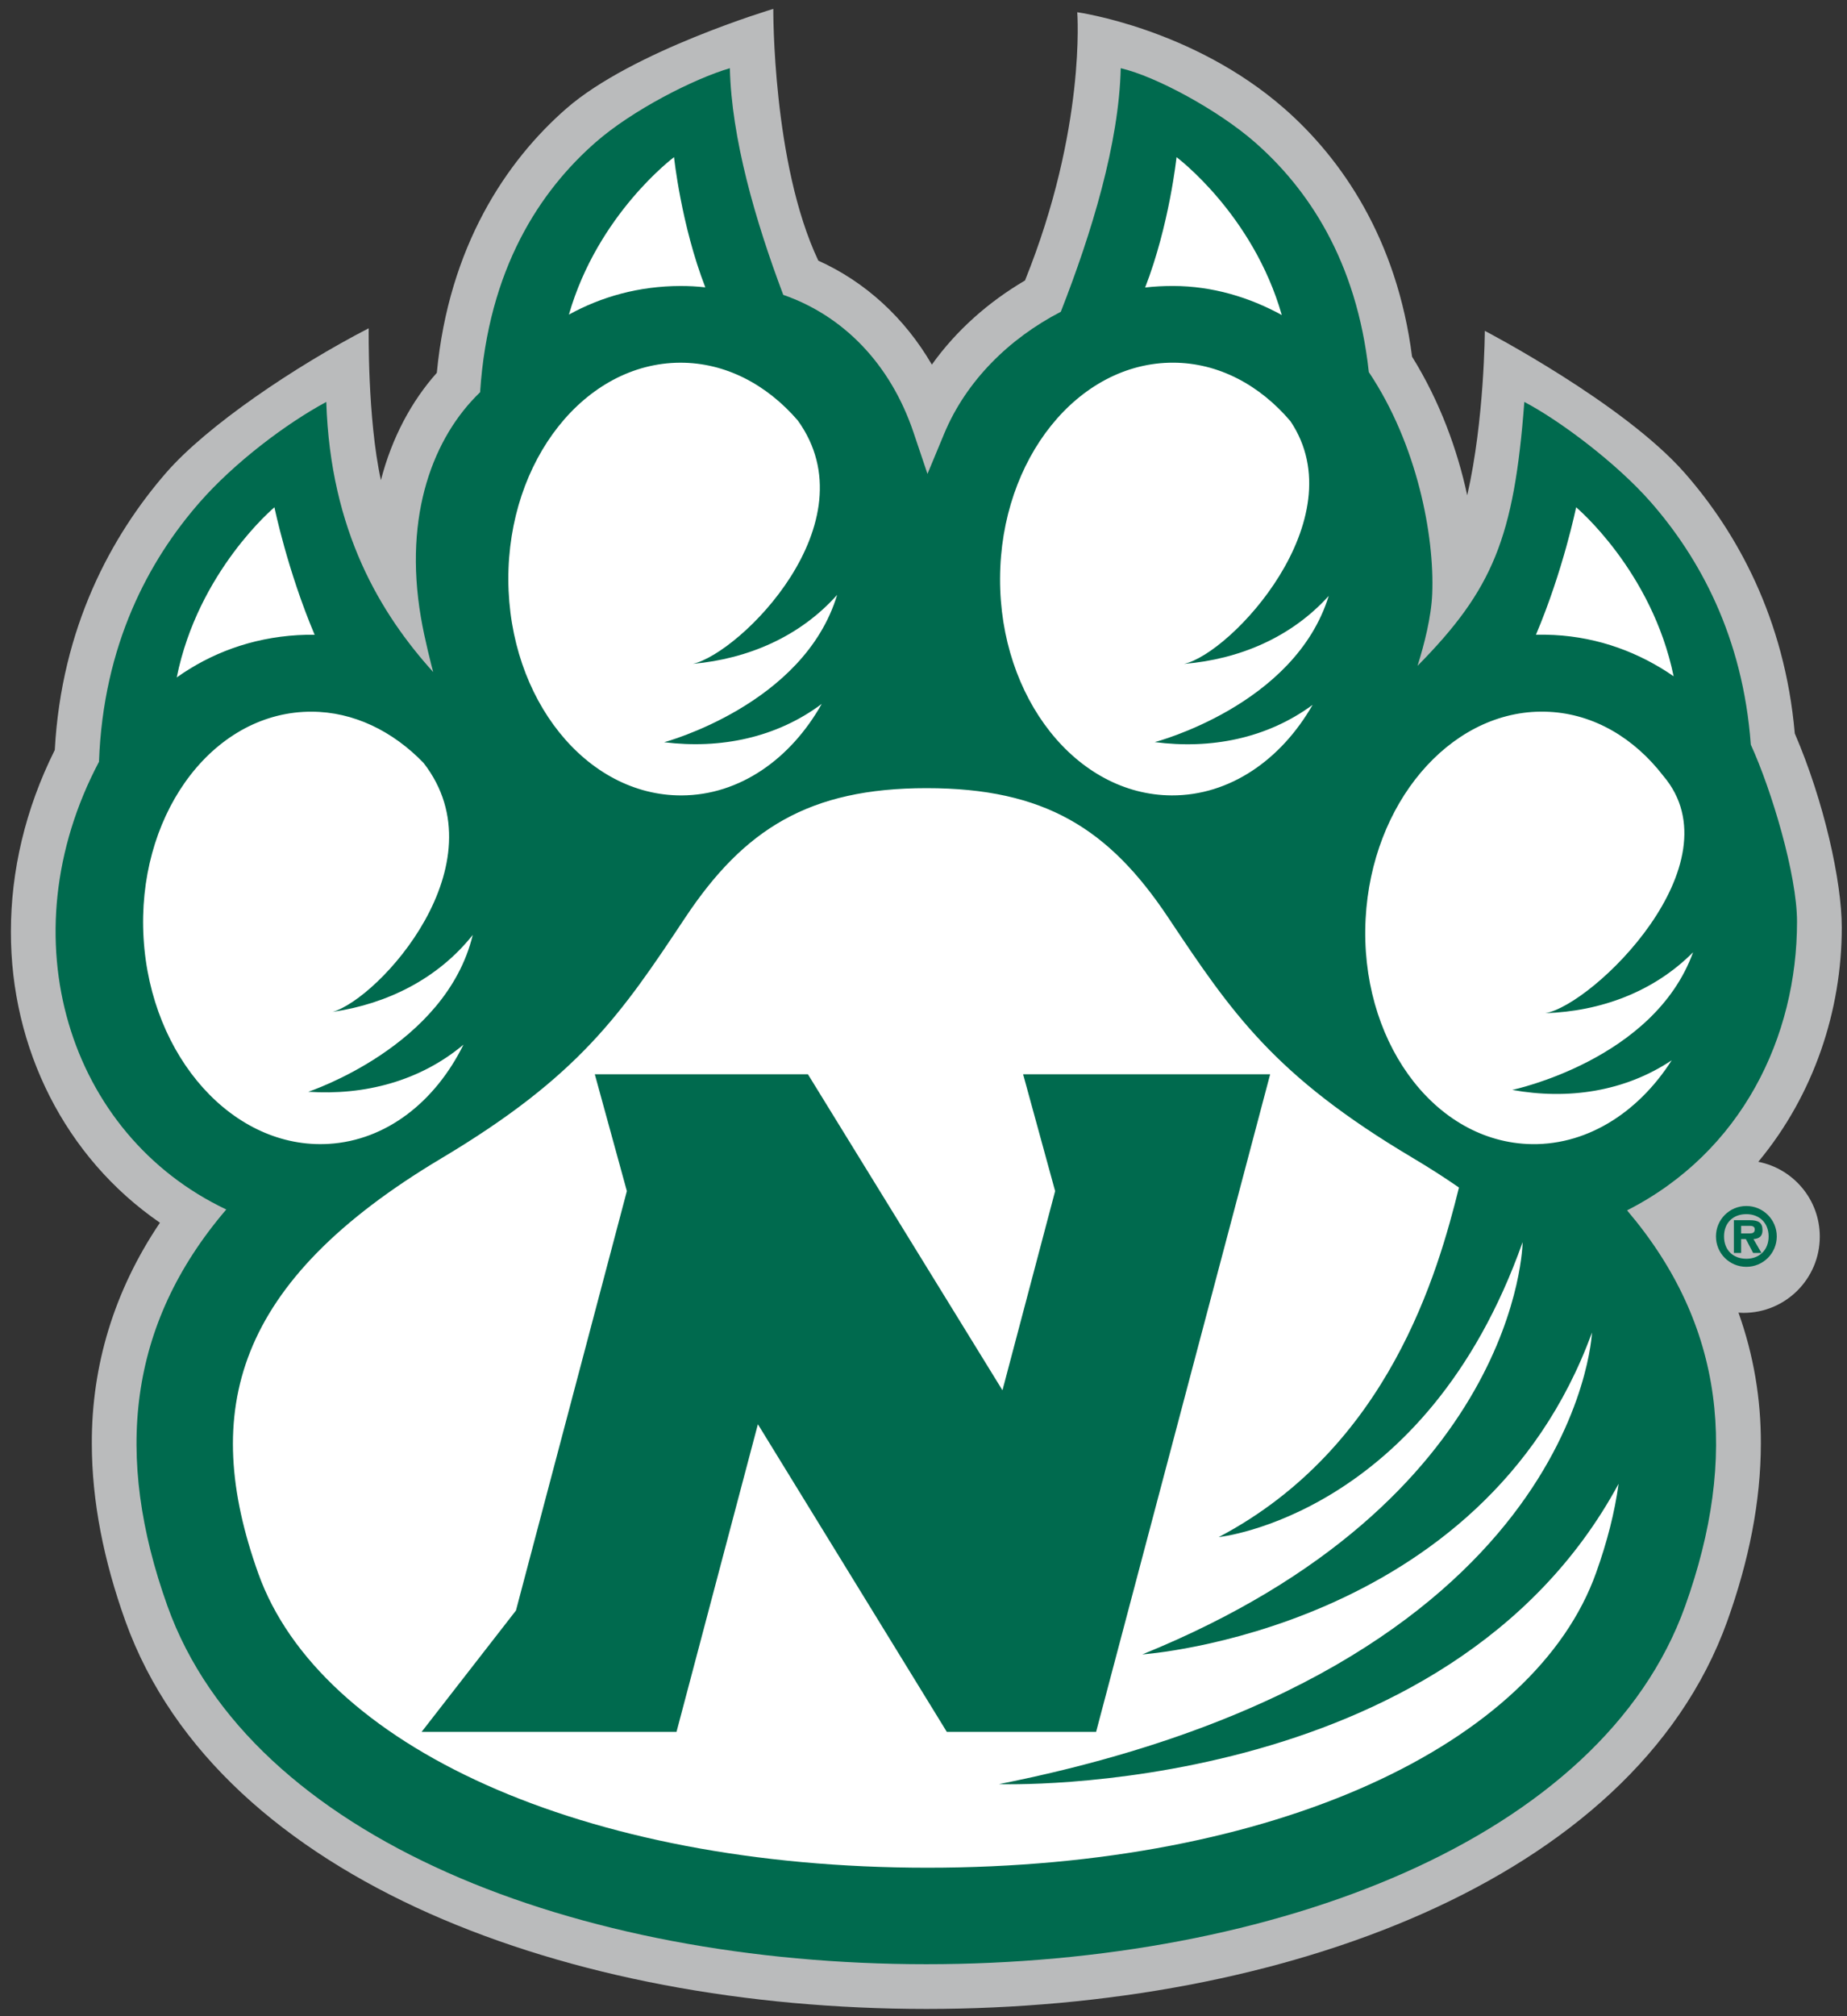 <svg xmlns="http://www.w3.org/2000/svg" height="249.91" viewBox="0 0 229 249.909" width="229"><rect x="0" y="0" width="229" height="249.909" fill="#333333" stroke="none"/><g transform="matrix(1.25 0 0 -1.25 -376.27 575.28)"><g><path d="m475.42 345.02c0.015 0.018 0.026 0.036 0.042 0.055 5.482 6.622 8.235 14.962 8.235 23.172 0 4.591-1.766 12.535-4.661 19.249-0.995 11.39-5.745 19.94-10.918 25.83-6.093 6.936-19.827 14.092-19.827 14.092s-0.031-8.805-1.745-16.313c-0.968 4.501-2.708 9.307-5.472 13.754-1.491 11.65-6.971 19.611-12.669 24.601-9.111 7.979-20.539 9.551-20.539 9.551s0.904-11.511-5.183-26.6c-3.592-2.109-6.794-4.918-9.238-8.342-2.688 4.623-6.591 8.205-11.261 10.308-4.569 9.646-4.466 24.966-4.466 24.966s-13.974-4.159-20.532-9.884c-5.967-5.21-11.65-13.692-12.843-26.202-2.506-2.813-4.455-6.422-5.545-10.646-1.348 6.154-1.21 15.063-1.21 15.063-7.299-3.764-16.059-9.673-20.113-14.349-5.383-6.205-10.358-15.272-11.026-27.472-2.944-5.891-4.352-12.049-4.352-18.002-0.024-11.558 5.362-22.396 14.783-28.872-4.533-6.718-6.782-14.147-6.756-21.893 0.002-5.732 1.179-11.605 3.33-17.613 4.712-13.102 15.988-22.683 30.128-28.978 14.188-6.307 31.481-9.471 49.316-9.479 17.801 0.008 35.092 3.173 49.289 9.479 14.146 6.294 25.442 15.872 30.154 28.978 2.152 6.007 3.328 11.881 3.33 17.611 0.015 4.447-0.724 8.786-2.208 12.948-0.005 0.011-0.005 0.022-0.01 0.034 0.167-0.011 0.333-0.026 0.502-0.026 4.176 0 7.562 3.386 7.562 7.562 0 3.675-2.622 6.734-6.097 7.417" fill="#babbbc"/><path d="m90.5 8.449c-4.464 1.306-12.107 5.211-16.633 9.174-6.869 6.013-13.331 15.655-14.334 30.99-5.753 5.521-9.517 15.135-7.342 27.895 0.472 2.765 1.311 5.982 1.526 6.789-6.456-7.152-12.747-17.402-13.256-33.483-5.055 2.725-11.443 7.575-15.711 12.456-6.291 7.197-11.943 17.634-12.471 32.148-11.5 21.742-3.796 46.222 15.782 55.492-12.219 14.28-13.941 30.59-7.291 49.16 10.332 28.87 50.826 44.39 94.09 44.39 43.17 0 83.75-15.52 94.08-44.39 6.63-18.52 4.93-34.79-7.2-49.05 14.26-7.26 21.08-21.54 21.07-35.79 0-5.79-3.16-16.327-5.73-21.937-0.98-13.417-6.39-23.18-12.37-30.023-4.27-4.881-11.35-10.176-15.71-12.456-1.27 16.874-3.92 23.26-13.24 32.713 0.83-2.647 1.71-6.062 1.82-8.945 0.29-7.173-1.86-18.504-7.86-27.465-1.51-13.9-7.64-22.812-14.13-28.494-4.53-3.963-12.26-8.164-16.63-9.174-0.21 9.304-3.61 20.446-7.43 30.192-6.4 3.307-11.72 8.552-14.45 15.089l-2.08 5.004-1.73-5.136c-2.87-8.509-8.71-14.471-16.151-17.055-3.479-9.223-6.426-19.453-6.619-28.094zm126.03 141.03c-2.1 0-3.77 1.69-3.77 3.77 0 2.09 1.67 3.77 3.77 3.77 2.08 0 3.77-1.68 3.77-3.77 0-2.08-1.69-3.77-3.77-3.77zm0 1.01c1.61 0 2.76 1.08 2.76 2.76 0 1.69-1.15 2.77-2.76 2.77-1.65 0-2.77-1.08-2.77-2.77 0-1.68 1.12-2.76 2.77-2.76zm-1.55 0.75v4.06h0.9v-1.72h0.59l0.9 1.72h1.03l-0.99-1.72c0.72-0.05 1.12-0.35 1.12-1.1 0-0.96-0.52-1.24-1.58-1.24h-1.97zm0.9 0.7h0.88c0.29 0 0.81-0.04 0.81 0.43 0 0.41-0.26 0.51-0.61 0.51h-1.08v-0.94z" transform="matrix(.8 0 0 -.8 301.01 460.22)" fill="#006A4E"/><path d="m83.578 19.473s-9.451 7.04-13.035 19.517c4.054-2.233 8.689-3.528 13.822-3.547 1.044-0.003 2.076 0.055 3.09 0.17-3.005-7.769-3.877-16.14-3.877-16.14zm62.302 0.002s-0.88 8.382-3.89 16.156c1.14-0.129 2.3-0.193 3.49-0.19 4.86 0.017 9.42 1.393 13.45 3.602-3.58-12.51-13.05-19.568-13.05-19.568zm-0.4 25.474c-11.81-0.043-21.43 11.928-21.48 26.742-0.06 14.812 9.47 26.854 21.29 26.895 7.19 0.027 13.56-4.412 17.46-11.223-5.67 4.184-12.65 5.522-19.57 4.616 0 0 17.37-4.515 21.57-18.122-4.64 5.137-11.08 7.861-17.94 8.428 5.83-1.263 21.37-17.939 13.19-30.086-3.8-4.465-8.89-7.231-14.52-7.25zm-61.142 0.002c-11.812 0.04-21.353 12.076-21.303 26.887 0.047 14.815 9.661 26.79 21.477 26.75 7.193-0.024 13.523-4.507 17.378-11.344-5.64 4.221-12.61 5.611-19.538 4.75 0 0 17.34-4.63 21.448-18.265-4.602 5.167-11.03 7.931-17.876 8.548 5.82-1.307 22.186-17.464 12.986-30.179-3.833-4.436-8.945-7.164-14.572-7.147zm-50.305 17.922s-9.46 7.907-12.113 21.09c4.223-2.995 9.253-4.903 14.996-5.242 0.707-0.043 1.408-0.056 2.104-0.041-3.386-8.001-4.987-15.807-4.987-15.807zm161.39 0s-1.59 7.799-4.98 15.795c0.74-0.016 1.48-0.004 2.24 0.035 5.59 0.288 10.6 2.193 14.83 5.115-2.7-13.095-12.09-20.945-12.09-20.945zm-4.44 25.33c-11.32 0.126-20.91 11.361-21.66 25.687-0.77 14.79 8.17 27.29 19.97 27.9 7.18 0.37 13.75-3.75 17.98-10.37-5.86 3.91-12.9 4.91-19.77 3.67 0 0 17.57-3.67 22.42-17.06-4.88 4.91-11.45 7.32-18.32 7.55 5.88-0.98 23.92-18.49 14.63-29.412-3.58-4.643-8.53-7.652-14.15-7.941-0.37-0.02-0.74-0.028-1.1-0.024zm-152.36 0.006c-0.348-0.001-0.698 0.008-1.049 0.029-11.79 0.698-20.643 13.252-19.765 28.042 0.877 14.78 11.147 26.2 22.943 25.5 7.18-0.42 13.249-5.26 16.719-12.3-5.397 4.53-12.282 6.31-19.243 5.84 0 0 17.054-5.6 20.393-19.44-4.311 5.42-10.571 8.54-17.375 9.54 5.74-1.63 21.006-18.33 11.279-30.859-3.823-3.955-8.682-6.344-13.902-6.352zm76.265 9.477c-14.56 0-22.632 5.074-29.945 16.084-7.907 11.9-13.121 19.61-30.213 29.8-25.688 15.33-29.906 31.32-22.693 51.47 7.607 21.26 40.136 36.46 82.961 36.46 43.17 0 75.34-15.31 82.91-36.58 1.36-3.81 2.3-7.47 2.78-11.01-21.18 39.22-76.83 37.23-76.83 37.23 71.82-14.26 73.53-55.98 73.53-55.98-13.48 37.02-55.75 39.9-55.75 39.9 46.88-19.04 47.15-51.1 47.15-51.1-12.02 33.93-37.68 36.56-37.68 36.56 21.15-11.14 27.2-32.92 29.79-43.33-1.79-1.24-3.71-2.47-5.78-3.7-17.1-10.17-22.33-17.86-30.26-29.75-7.33-11-15.3-16.054-29.97-16.054zm-41.134 35.464h26.424l24.12 39.17 6.53-24.69-3.97-14.48h30.63l-21.58 81.51h-18.51l-23.423-38.13-10.09 38.13h-31.602l11.695-15.04 13.752-51.99-3.976-14.48z" transform="matrix(.8 0 0 -.8 301.01 460.22)" fill="#fff"/></g></g></svg>
